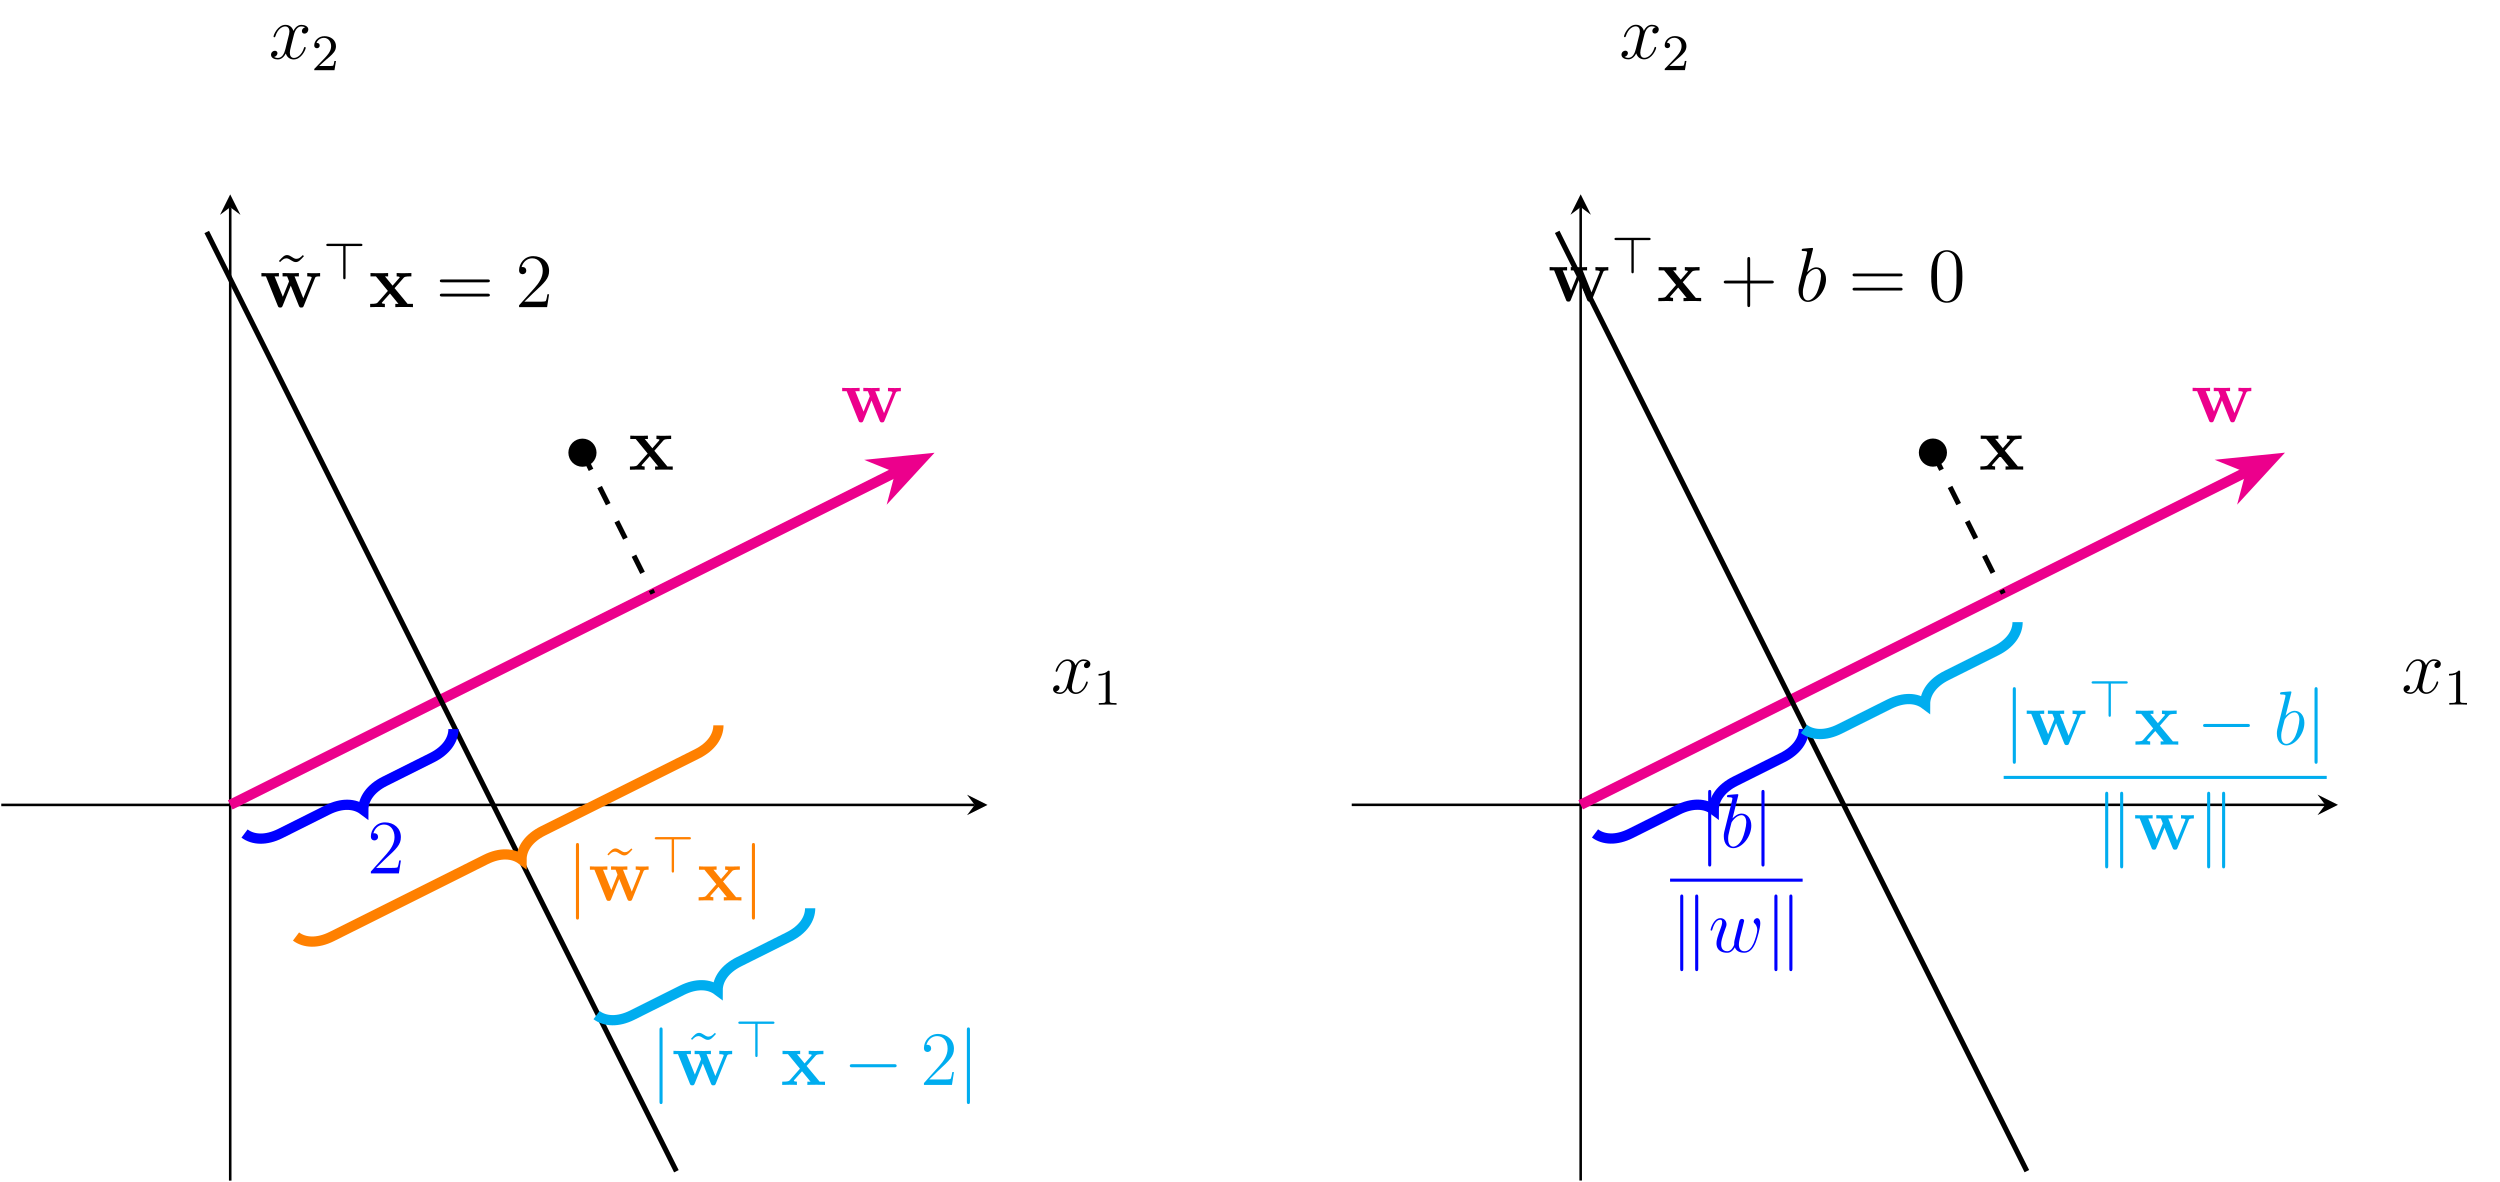<?xml version="1.0" encoding="UTF-8"?>
<svg xmlns="http://www.w3.org/2000/svg" xmlns:xlink="http://www.w3.org/1999/xlink" width="467.21pt" height="220.88pt" viewBox="0 0 467.21 220.88" version="1.1">
<defs>
<g>
<symbol overflow="visible" id="glyph0-0">
<path style="stroke:none;" d=""/>
</symbol>
<symbol overflow="visible" id="glyph0-1">
<path style="stroke:none;" d="M 10.328 -5.406 C 10.422 -5.656 10.469 -5.75 11.297 -5.75 L 11.297 -6.375 C 10.891 -6.344 10.703 -6.344 10.188 -6.344 C 9.594 -6.344 9.406 -6.344 8.891 -6.375 L 8.891 -5.75 C 9.016 -5.75 9.719 -5.75 9.719 -5.562 C 9.719 -5.547 9.719 -5.531 9.672 -5.391 L 8.156 -1.656 L 6.516 -5.75 L 7.328 -5.75 L 7.328 -6.375 C 6.984 -6.344 6.141 -6.344 5.75 -6.344 C 5.016 -6.344 4.984 -6.344 4.281 -6.375 L 4.281 -5.75 L 5.125 -5.75 C 5.156 -5.641 5.234 -5.453 5.297 -5.328 C 5.328 -5.234 5.484 -4.891 5.484 -4.812 C 5.484 -4.797 5.438 -4.688 5.422 -4.641 L 4.328 -1.938 L 2.781 -5.75 L 3.594 -5.75 L 3.594 -6.375 C 3.266 -6.344 2.297 -6.344 1.906 -6.344 C 1.453 -6.344 0.766 -6.344 0.328 -6.375 L 0.328 -5.75 L 1.172 -5.75 L 3.375 -0.281 C 3.469 -0.031 3.531 0.078 3.844 0.078 C 4 0.078 4.172 0.078 4.281 -0.219 L 5.812 -4.016 L 7.328 -0.25 C 7.453 0.078 7.609 0.078 7.781 0.078 C 8.109 0.078 8.141 -0.016 8.25 -0.266 Z M 10.328 -5.406 "/>
</symbol>
<symbol overflow="visible" id="glyph0-2">
<path style="stroke:none;" d="M 4.828 -3.547 L 6.5 -5.453 C 6.656 -5.641 6.781 -5.75 7.969 -5.75 L 7.969 -6.375 C 7.172 -6.344 7.141 -6.344 6.656 -6.344 C 6.234 -6.344 5.625 -6.344 5.219 -6.375 L 5.219 -5.75 C 5.5 -5.75 5.797 -5.688 5.797 -5.578 C 5.797 -5.547 5.719 -5.453 5.688 -5.422 L 4.453 -4.016 L 3.031 -5.75 L 3.625 -5.75 L 3.625 -6.375 C 3.297 -6.344 2.328 -6.344 1.938 -6.344 C 1.5 -6.344 0.734 -6.344 0.328 -6.375 L 0.328 -5.75 L 1.344 -5.75 L 3.578 -3.031 L 1.719 -0.922 C 1.547 -0.719 1.453 -0.609 0.266 -0.609 L 0.266 0 C 1.125 -0.031 1.141 -0.031 1.594 -0.031 C 2.016 -0.031 2.609 -0.031 3.016 0 L 3.016 -0.609 C 2.734 -0.609 2.438 -0.688 2.438 -0.781 C 2.438 -0.797 2.438 -0.812 2.531 -0.938 L 3.969 -2.547 L 5.562 -0.609 L 4.969 -0.609 L 4.969 0 C 5.312 -0.031 6.266 -0.031 6.672 -0.031 C 7.094 -0.031 7.859 -0.031 8.266 0 L 8.266 -0.609 L 7.266 -0.609 Z M 4.828 -3.547 "/>
</symbol>
<symbol overflow="visible" id="glyph1-0">
<path style="stroke:none;" d=""/>
</symbol>
<symbol overflow="visible" id="glyph1-1">
<path style="stroke:none;" d="M 5.641 -9.531 C 5.219 -9.109 4.922 -8.828 4.453 -8.828 C 4.25 -8.828 4.047 -8.859 3.594 -9.172 C 3.312 -9.344 3.031 -9.531 2.703 -9.531 C 2.172 -9.531 1.844 -9.172 1.172 -8.422 L 1.375 -8.219 C 1.797 -8.641 2.094 -8.922 2.547 -8.922 C 2.766 -8.922 2.969 -8.875 3.406 -8.578 C 3.703 -8.406 3.984 -8.219 4.312 -8.219 C 4.844 -8.219 5.156 -8.578 5.844 -9.328 Z M 5.641 -9.531 "/>
</symbol>
<symbol overflow="visible" id="glyph1-2">
<path style="stroke:none;" d="M 9.688 -4.641 C 9.891 -4.641 10.141 -4.641 10.141 -4.906 C 10.141 -5.172 9.891 -5.172 9.688 -5.172 L 1.234 -5.172 C 1.031 -5.172 0.781 -5.172 0.781 -4.922 C 0.781 -4.641 1.016 -4.641 1.234 -4.641 Z M 9.688 -1.984 C 9.891 -1.984 10.141 -1.984 10.141 -2.234 C 10.141 -2.516 9.891 -2.516 9.688 -2.516 L 1.234 -2.516 C 1.031 -2.516 0.781 -2.516 0.781 -2.25 C 0.781 -1.984 1.016 -1.984 1.234 -1.984 Z M 9.688 -1.984 "/>
</symbol>
<symbol overflow="visible" id="glyph1-3">
<path style="stroke:none;" d="M 6.312 -2.406 L 6 -2.406 C 5.953 -2.172 5.844 -1.375 5.688 -1.141 C 5.594 -1.016 4.781 -1.016 4.344 -1.016 L 1.688 -1.016 C 2.078 -1.344 2.953 -2.266 3.328 -2.609 C 5.516 -4.625 6.312 -5.359 6.312 -6.781 C 6.312 -8.438 5 -9.531 3.344 -9.531 C 1.672 -9.531 0.703 -8.125 0.703 -6.891 C 0.703 -6.156 1.328 -6.156 1.375 -6.156 C 1.672 -6.156 2.047 -6.375 2.047 -6.828 C 2.047 -7.234 1.781 -7.5 1.375 -7.5 C 1.25 -7.5 1.219 -7.5 1.172 -7.484 C 1.453 -8.469 2.219 -9.125 3.156 -9.125 C 4.375 -9.125 5.125 -8.109 5.125 -6.781 C 5.125 -5.562 4.422 -4.5 3.594 -3.578 L 0.703 -0.344 L 0.703 0 L 5.938 0 Z M 6.312 -2.406 "/>
</symbol>
<symbol overflow="visible" id="glyph1-4">
<path style="stroke:none;" d="M 5.719 -3.312 L 9.688 -3.312 C 9.891 -3.312 10.141 -3.312 10.141 -3.578 C 10.141 -3.844 9.891 -3.844 9.688 -3.844 L 5.719 -3.844 L 5.719 -7.797 C 5.719 -8 5.719 -8.266 5.469 -8.266 C 5.188 -8.266 5.188 -8.016 5.188 -7.797 L 5.188 -3.844 L 1.234 -3.844 C 1.031 -3.844 0.781 -3.844 0.781 -3.578 C 0.781 -3.312 1.016 -3.312 1.234 -3.312 L 5.188 -3.312 L 5.188 0.641 C 5.188 0.844 5.188 1.109 5.453 1.109 C 5.719 1.109 5.719 0.859 5.719 0.641 Z M 5.719 -3.312 "/>
</symbol>
<symbol overflow="visible" id="glyph1-5">
<path style="stroke:none;" d="M 6.422 -4.594 C 6.422 -5.781 6.359 -6.938 5.844 -8.031 C 5.25 -9.219 4.219 -9.531 3.516 -9.531 C 2.688 -9.531 1.656 -9.125 1.141 -7.938 C 0.734 -7.031 0.594 -6.141 0.594 -4.594 C 0.594 -3.203 0.688 -2.156 1.203 -1.141 C 1.766 -0.047 2.75 0.297 3.5 0.297 C 4.75 0.297 5.469 -0.438 5.875 -1.281 C 6.391 -2.359 6.422 -3.766 6.422 -4.594 Z M 3.5 0.016 C 3.047 0.016 2.109 -0.25 1.844 -1.812 C 1.672 -2.672 1.672 -3.766 1.672 -4.766 C 1.672 -5.938 1.672 -7 1.906 -7.844 C 2.156 -8.812 2.891 -9.25 3.5 -9.25 C 4.047 -9.25 4.875 -8.922 5.156 -7.688 C 5.328 -6.875 5.328 -5.734 5.328 -4.766 C 5.328 -3.797 5.328 -2.719 5.172 -1.844 C 4.906 -0.266 4 0.016 3.5 0.016 Z M 3.5 0.016 "/>
</symbol>
<symbol overflow="visible" id="glyph2-0">
<path style="stroke:none;" d=""/>
</symbol>
<symbol overflow="visible" id="glyph2-1">
<path style="stroke:none;" d="M 4.172 -6.203 L 6.969 -6.203 C 7.125 -6.203 7.328 -6.203 7.328 -6.422 C 7.328 -6.641 7.125 -6.641 6.969 -6.641 L 0.938 -6.641 C 0.781 -6.641 0.562 -6.641 0.562 -6.422 C 0.562 -6.203 0.781 -6.203 0.938 -6.203 L 3.734 -6.203 L 3.734 -0.375 C 3.734 -0.203 3.734 0 3.953 0 C 4.172 0 4.172 -0.203 4.172 -0.359 Z M 4.172 -6.203 "/>
</symbol>
<symbol overflow="visible" id="glyph3-0">
<path style="stroke:none;" d=""/>
</symbol>
<symbol overflow="visible" id="glyph3-1">
<path style="stroke:none;" d="M 2.281 -10.234 C 2.281 -10.5 2.281 -10.75 2 -10.75 C 1.703 -10.75 1.703 -10.5 1.703 -10.234 L 1.703 3.062 C 1.703 3.328 1.703 3.578 2 3.578 C 2.281 3.578 2.281 3.328 2.281 3.062 Z M 2.281 -10.234 "/>
</symbol>
<symbol overflow="visible" id="glyph3-2">
<path style="stroke:none;" d="M 9.453 -3.297 C 9.703 -3.297 9.953 -3.297 9.953 -3.578 C 9.953 -3.875 9.703 -3.875 9.453 -3.875 L 1.688 -3.875 C 1.453 -3.875 1.188 -3.875 1.188 -3.578 C 1.188 -3.297 1.453 -3.297 1.688 -3.297 Z M 9.453 -3.297 "/>
</symbol>
<symbol overflow="visible" id="glyph3-3">
<path style="stroke:none;" d="M 2.469 -10.266 C 2.469 -10.5 2.469 -10.75 2.188 -10.75 C 1.891 -10.75 1.891 -10.438 1.891 -10.234 L 1.891 3.062 C 1.891 3.281 1.891 3.578 2.188 3.578 C 2.469 3.578 2.469 3.328 2.469 3.094 Z M 5.266 -10.234 C 5.266 -10.453 5.266 -10.75 4.984 -10.75 C 4.688 -10.75 4.688 -10.5 4.688 -10.266 L 4.688 3.094 C 4.688 3.328 4.688 3.578 4.984 3.578 C 5.266 3.578 5.266 3.266 5.266 3.062 Z M 5.266 -10.234 "/>
</symbol>
<symbol overflow="visible" id="glyph4-0">
<path style="stroke:none;" d=""/>
</symbol>
<symbol overflow="visible" id="glyph4-1">
<path style="stroke:none;" d="M 6.797 -5.859 C 6.344 -5.766 6.172 -5.422 6.172 -5.156 C 6.172 -4.812 6.438 -4.688 6.641 -4.688 C 7.078 -4.688 7.375 -5.062 7.375 -5.453 C 7.375 -6.047 6.688 -6.328 6.078 -6.328 C 5.203 -6.328 4.719 -5.469 4.594 -5.188 C 4.266 -6.266 3.375 -6.328 3.109 -6.328 C 1.656 -6.328 0.875 -4.453 0.875 -4.125 C 0.875 -4.078 0.938 -4 1.031 -4 C 1.141 -4 1.172 -4.094 1.203 -4.141 C 1.688 -5.734 2.656 -6.031 3.062 -6.031 C 3.719 -6.031 3.844 -5.438 3.844 -5.094 C 3.844 -4.781 3.766 -4.453 3.578 -3.766 L 3.094 -1.797 C 2.891 -0.938 2.469 -0.141 1.703 -0.141 C 1.641 -0.141 1.281 -0.141 0.969 -0.328 C 1.484 -0.438 1.609 -0.859 1.609 -1.031 C 1.609 -1.312 1.391 -1.484 1.125 -1.484 C 0.781 -1.484 0.406 -1.188 0.406 -0.734 C 0.406 -0.125 1.078 0.141 1.688 0.141 C 2.375 0.141 2.875 -0.406 3.172 -0.984 C 3.406 -0.141 4.109 0.141 4.641 0.141 C 6.109 0.141 6.891 -1.734 6.891 -2.047 C 6.891 -2.125 6.828 -2.188 6.734 -2.188 C 6.609 -2.188 6.594 -2.109 6.562 -2 C 6.172 -0.734 5.328 -0.141 4.688 -0.141 C 4.188 -0.141 3.922 -0.516 3.922 -1.109 C 3.922 -1.422 3.969 -1.656 4.203 -2.594 L 4.703 -4.547 C 4.922 -5.406 5.406 -6.031 6.062 -6.031 C 6.094 -6.031 6.5 -6.031 6.797 -5.859 Z M 6.797 -5.859 "/>
</symbol>
<symbol overflow="visible" id="glyph4-2">
<path style="stroke:none;" d="M 3.312 -9.594 C 3.328 -9.656 3.359 -9.734 3.359 -9.812 C 3.359 -9.953 3.219 -9.953 3.188 -9.953 C 3.172 -9.953 2.656 -9.906 2.391 -9.891 C 2.156 -9.875 1.938 -9.844 1.672 -9.828 C 1.328 -9.797 1.234 -9.781 1.234 -9.531 C 1.234 -9.375 1.375 -9.375 1.516 -9.375 C 2.25 -9.375 2.25 -9.25 2.25 -9.109 C 2.25 -9.016 2.141 -8.594 2.078 -8.328 L 1.734 -6.953 C 1.594 -6.391 0.781 -3.125 0.719 -2.875 C 0.641 -2.516 0.641 -2.266 0.641 -2.078 C 0.641 -0.609 1.469 0.141 2.391 0.141 C 4.062 0.141 5.781 -2 5.781 -4.078 C 5.781 -5.391 5.031 -6.328 3.953 -6.328 C 3.219 -6.328 2.531 -5.703 2.266 -5.422 Z M 2.406 -0.141 C 1.953 -0.141 1.453 -0.484 1.453 -1.609 C 1.453 -2.078 1.484 -2.359 1.75 -3.359 C 1.797 -3.547 2.016 -4.453 2.078 -4.641 C 2.109 -4.766 2.953 -6.031 3.938 -6.031 C 4.562 -6.031 4.844 -5.406 4.844 -4.656 C 4.844 -3.969 4.453 -2.359 4.094 -1.609 C 3.734 -0.828 3.062 -0.141 2.406 -0.141 Z M 2.406 -0.141 "/>
</symbol>
<symbol overflow="visible" id="glyph4-3">
<path style="stroke:none;" d="M 4.938 -0.875 C 5.25 -0.016 6.141 0.141 6.688 0.141 C 7.781 0.141 8.422 -0.797 8.828 -1.797 C 9.156 -2.625 9.688 -4.516 9.688 -5.359 C 9.688 -6.234 9.234 -6.328 9.109 -6.328 C 8.766 -6.328 8.453 -5.984 8.453 -5.688 C 8.453 -5.516 8.547 -5.422 8.625 -5.359 C 8.75 -5.234 9.125 -4.844 9.125 -4.109 C 9.125 -3.609 8.719 -2.266 8.422 -1.594 C 8.016 -0.719 7.484 -0.141 6.734 -0.141 C 5.938 -0.141 5.688 -0.75 5.688 -1.406 C 5.688 -1.828 5.812 -2.328 5.859 -2.562 L 6.469 -4.984 C 6.547 -5.266 6.672 -5.766 6.672 -5.828 C 6.672 -6.031 6.5 -6.188 6.281 -6.188 C 5.859 -6.188 5.766 -5.828 5.688 -5.484 C 5.531 -4.922 4.938 -2.5 4.875 -2.188 C 4.812 -1.938 4.812 -1.781 4.812 -1.469 C 4.812 -1.125 4.359 -0.578 4.344 -0.547 C 4.188 -0.391 3.953 -0.141 3.516 -0.141 C 2.375 -0.141 2.375 -1.219 2.375 -1.469 C 2.375 -1.922 2.484 -2.547 3.125 -4.266 C 3.297 -4.703 3.375 -4.891 3.375 -5.172 C 3.375 -5.781 2.938 -6.328 2.234 -6.328 C 0.922 -6.328 0.391 -4.25 0.391 -4.125 C 0.391 -4.078 0.438 -4 0.547 -4 C 0.672 -4 0.688 -4.062 0.75 -4.266 C 1.109 -5.516 1.656 -6.031 2.188 -6.031 C 2.344 -6.031 2.562 -6.031 2.562 -5.562 C 2.562 -5.5 2.562 -5.188 2.328 -4.562 C 1.656 -2.766 1.5 -2.188 1.5 -1.641 C 1.5 -0.125 2.734 0.141 3.469 0.141 C 3.719 0.141 4.359 0.141 4.938 -0.875 Z M 4.938 -0.875 "/>
</symbol>
<symbol overflow="visible" id="glyph5-0">
<path style="stroke:none;" d=""/>
</symbol>
<symbol overflow="visible" id="glyph5-1">
<path style="stroke:none;" d="M 3 -6.094 C 3 -6.344 2.984 -6.359 2.719 -6.359 C 2.328 -5.969 1.828 -5.75 0.922 -5.75 L 0.922 -5.438 C 1.172 -5.438 1.688 -5.438 2.25 -5.688 L 2.25 -0.781 C 2.25 -0.438 2.219 -0.312 1.312 -0.312 L 0.969 -0.312 L 0.969 0 C 1.375 -0.031 2.188 -0.031 2.625 -0.031 C 3.047 -0.031 3.875 -0.031 4.281 0 L 4.281 -0.312 L 3.938 -0.312 C 3.031 -0.312 3 -0.438 3 -0.781 Z M 3 -6.094 "/>
</symbol>
<symbol overflow="visible" id="glyph5-2">
<path style="stroke:none;" d="M 2.703 -1.953 C 2.844 -2.094 3.25 -2.406 3.406 -2.547 C 4 -3.094 4.562 -3.609 4.562 -4.484 C 4.562 -5.625 3.609 -6.359 2.406 -6.359 C 1.266 -6.359 0.5 -5.484 0.5 -4.641 C 0.5 -4.172 0.875 -4.109 1.016 -4.109 C 1.219 -4.109 1.516 -4.25 1.516 -4.609 C 1.516 -5.109 1.031 -5.109 0.922 -5.109 C 1.188 -5.797 1.844 -6.047 2.297 -6.047 C 3.188 -6.047 3.656 -5.281 3.656 -4.484 C 3.656 -3.484 2.953 -2.766 1.828 -1.609 L 0.625 -0.359 C 0.5 -0.266 0.5 -0.234 0.5 0 L 4.281 0 L 4.562 -1.719 L 4.266 -1.719 C 4.234 -1.516 4.156 -1.047 4.047 -0.859 C 3.984 -0.781 3.266 -0.781 3.109 -0.781 L 1.406 -0.781 Z M 2.703 -1.953 "/>
</symbol>
</g>
<clipPath id="clip1">
  <path d="M 42 38 L 44 38 L 44 220.879 L 42 220.879 Z M 42 38 "/>
</clipPath>
<clipPath id="clip2">
  <path d="M 15 60 L 184.551 60 L 184.551 178 L 15 178 Z M 15 60 "/>
</clipPath>
<clipPath id="clip3">
  <path d="M 138 58 L 184.551 58 L 184.551 118 L 138 118 Z M 138 58 "/>
</clipPath>
<clipPath id="clip4">
  <path d="M 25 36.328 L 140 36.328 L 140 220.641 L 25 220.641 Z M 25 36.328 "/>
</clipPath>
<clipPath id="clip5">
  <path d="M 295 38 L 296 38 L 296 220.879 L 295 220.879 Z M 295 38 "/>
</clipPath>
<clipPath id="clip6">
  <path d="M 268 60 L 436.93 60 L 436.93 178 L 268 178 Z M 268 60 "/>
</clipPath>
<clipPath id="clip7">
  <path d="M 390 58 L 436.93 58 L 436.93 118 L 390 118 Z M 390 58 "/>
</clipPath>
<clipPath id="clip8">
  <path d="M 277 36.312 L 393 36.312 L 393 220.625 L 277 220.625 Z M 277 36.312 "/>
</clipPath>
</defs>
<g id="surface1">
<path style="fill:none;stroke-width:0.399;stroke-linecap:butt;stroke-linejoin:miter;stroke:rgb(0%,0%,0%);stroke-opacity:1;stroke-miterlimit:10;" d="M -26.513 57.05 L 125.088 57.05 " transform="matrix(1.2,0,0,-1.2,32.054,218.885)"/>
<path style=" stroke:none;fill-rule:nonzero;fill:rgb(0%,0%,0%);fill-opacity:1;" d="M 184.551 150.426 L 180.727 148.516 L 182.16 150.426 L 180.727 152.34 "/>
<g clip-path="url(#clip1)" clip-rule="nonzero">
<path style="fill:none;stroke-width:0.399;stroke-linecap:butt;stroke-linejoin:miter;stroke:rgb(0%,0%,0%);stroke-opacity:1;stroke-miterlimit:10;" d="M 9.141 -1.463 L 9.141 150.139 " transform="matrix(1.2,0,0,-1.2,32.054,218.885)"/>
</g>
<path style=" stroke:none;fill-rule:nonzero;fill:rgb(0%,0%,0%);fill-opacity:1;" d="M 43.023 36.328 L 41.113 40.156 L 43.023 38.719 L 44.938 40.156 "/>
<g clip-path="url(#clip2)" clip-rule="nonzero">
<path style="fill:none;stroke-width:1.594;stroke-linecap:butt;stroke-linejoin:miter;stroke:rgb(92.549%,0%,54.9%);stroke-opacity:1;stroke-miterlimit:10;" d="M 9.141 57.05 L 113.304 109.13 " transform="matrix(1.2,0,0,-1.2,32.054,218.885)"/>
</g>
<path style=" stroke:none;fill-rule:nonzero;fill:rgb(92.549%,0%,54.9%);fill-opacity:1;" d="M 172.242 85.82 L 165.449 86.504 L 168.445 87.715 L 167.617 90.84 Z M 172.242 85.82 "/>
<g clip-path="url(#clip3)" clip-rule="nonzero">
<path style="fill:none;stroke-width:1.594;stroke-linecap:butt;stroke-linejoin:miter;stroke:rgb(92.549%,0%,54.9%);stroke-opacity:1;stroke-miterlimit:10;" d="M 7.893 -0.002 L 2.574 2.021 L 4.356 0.001 L 2.574 -2.02 Z M 7.893 -0.002 " transform="matrix(1.073,-0.537,-0.537,-1.073,163.77,90.054)"/>
</g>
<g style="fill:rgb(92.549%,0%,54.9%);fill-opacity:1;">
  <use xlink:href="#glyph0-1" x="157.058" y="78.862"/>
</g>
<g clip-path="url(#clip4)" clip-rule="nonzero">
<path style="fill:none;stroke-width:0.797;stroke-linecap:butt;stroke-linejoin:miter;stroke:rgb(0%,0%,0%);stroke-opacity:1;stroke-miterlimit:10;" d="M 78.627 -0.001 L 75.577 6.096 L 69.483 18.283 L 66.436 24.38 L 63.389 30.474 L 60.339 36.571 L 54.245 48.759 L 51.198 54.856 L 45.105 67.043 L 42.054 73.14 L 39.008 79.234 L 35.961 85.331 L 29.867 97.518 L 26.817 103.615 L 20.723 115.803 L 17.676 121.9 L 14.629 127.994 L 11.579 134.087 L 8.532 140.184 L 5.485 146.278 " transform="matrix(1.2,0,0,-1.2,32.054,218.885)"/>
</g>
<g style="fill:rgb(0%,0%,0%);fill-opacity:1;">
  <use xlink:href="#glyph1-1" x="50.957" y="57.2"/>
</g>
<g style="fill:rgb(0%,0%,0%);fill-opacity:1;">
  <use xlink:href="#glyph0-1" x="48.528" y="57.399"/>
</g>
<g style="fill:rgb(0%,0%,0%);fill-opacity:1;">
  <use xlink:href="#glyph2-1" x="60.408" y="52.193"/>
</g>
<g style="fill:rgb(0%,0%,0%);fill-opacity:1;">
  <use xlink:href="#glyph0-2" x="68.91" y="57.399"/>
</g>
<g style="fill:rgb(0%,0%,0%);fill-opacity:1;">
  <use xlink:href="#glyph1-2" x="81.413" y="57.399"/>
</g>
<g style="fill:rgb(0%,0%,0%);fill-opacity:1;">
  <use xlink:href="#glyph1-3" x="96.304" y="57.399"/>
</g>
<path style="fill:none;stroke-width:1.594;stroke-linecap:butt;stroke-linejoin:miter;stroke:rgb(0%,0%,100%);stroke-opacity:1;stroke-miterlimit:10;" d="M 11.371 52.593 C 12.705 51.591 14.711 51.48 16.941 52.593 L 24.301 56.275 C 26.527 57.388 28.532 57.278 29.867 56.275 C 29.867 57.945 30.983 59.615 33.21 60.728 L 40.57 64.41 C 42.797 65.523 43.913 67.193 43.913 68.863 " transform="matrix(1.2,0,0,-1.2,32.054,218.885)"/>
<g style="fill:rgb(0%,0%,100%);fill-opacity:1;">
  <use xlink:href="#glyph1-3" x="68.606" y="163.219"/>
</g>
<path style="fill:none;stroke-width:0.399;stroke-linecap:butt;stroke-linejoin:miter;stroke:rgb(0%,0%,0%);stroke-opacity:1;stroke-miterlimit:10;" d="M 65.99 111.903 C 65.99 113.003 65.098 113.895 63.998 113.895 C 62.898 113.895 62.006 113.003 62.006 111.903 C 62.006 110.803 62.898 109.911 63.998 109.911 C 65.098 109.911 65.99 110.803 65.99 111.903 Z M 65.99 111.903 " transform="matrix(1.2,0,0,-1.2,32.054,218.885)"/>
<g style="fill:rgb(0%,0%,0%);fill-opacity:1;">
  <use xlink:href="#glyph0-2" x="117.458" y="87.789"/>
</g>
<path style=" stroke:none;fill-rule:nonzero;fill:rgb(0%,0%,0%);fill-opacity:1;" d="M 111.242 84.602 C 111.242 83.281 110.172 82.211 108.852 82.211 C 107.531 82.211 106.461 83.281 106.461 84.602 C 106.461 85.922 107.531 86.992 108.852 86.992 C 110.172 86.992 111.242 85.922 111.242 84.602 Z M 111.242 84.602 "/>
<path style="fill:none;stroke-width:0.797;stroke-linecap:butt;stroke-linejoin:miter;stroke:rgb(0%,0%,0%);stroke-opacity:1;stroke-dasharray:2.989,2.989;stroke-miterlimit:10;" d="M 63.998 111.903 L 74.968 89.963 " transform="matrix(1.2,0,0,-1.2,32.054,218.885)"/>
<path style="fill:none;stroke-width:1.594;stroke-linecap:butt;stroke-linejoin:miter;stroke:rgb(100%,50%,0%);stroke-opacity:1;stroke-miterlimit:10;" d="M 19.388 36.555 C 20.726 35.552 22.732 35.442 24.958 36.555 L 48.939 48.547 C 51.166 49.66 53.171 49.546 54.509 48.547 C 54.509 50.217 55.622 51.887 57.849 53 L 81.83 64.992 C 84.06 66.106 85.173 67.776 85.173 69.446 " transform="matrix(1.2,0,0,-1.2,32.054,218.885)"/>
<g style="fill:rgb(100%,50%,0%);fill-opacity:1;">
  <use xlink:href="#glyph3-1" x="105.929" y="168.285"/>
</g>
<g style="fill:rgb(100%,50%,0%);fill-opacity:1;">
  <use xlink:href="#glyph1-1" x="112.343" y="168.086"/>
</g>
<g style="fill:rgb(100%,50%,0%);fill-opacity:1;">
  <use xlink:href="#glyph0-1" x="109.914" y="168.285"/>
</g>
<g style="fill:rgb(100%,50%,0%);fill-opacity:1;">
  <use xlink:href="#glyph2-1" x="121.794" y="163.079"/>
</g>
<g style="fill:rgb(100%,50%,0%);fill-opacity:1;">
  <use xlink:href="#glyph0-2" x="130.296" y="168.285"/>
</g>
<g style="fill:rgb(100%,50%,0%);fill-opacity:1;">
  <use xlink:href="#glyph3-1" x="138.813" y="168.285"/>
</g>
<path style="fill:none;stroke-width:1.594;stroke-linecap:butt;stroke-linejoin:miter;stroke:rgb(0%,67.839%,93.729%);stroke-opacity:1;stroke-miterlimit:10;" d="M 66.192 24.315 C 67.53 23.313 69.535 23.202 71.761 24.315 L 79.483 28.176 C 81.713 29.289 83.718 29.179 85.052 28.176 C 85.052 29.849 86.166 31.519 88.396 32.632 L 96.117 36.493 C 98.344 37.606 99.46 39.276 99.46 40.949 " transform="matrix(1.2,0,0,-1.2,32.054,218.885)"/>
<g style="fill:rgb(0%,67.839%,93.729%);fill-opacity:1;">
  <use xlink:href="#glyph3-1" x="121.547" y="202.755"/>
</g>
<g style="fill:rgb(0%,67.839%,93.729%);fill-opacity:1;">
  <use xlink:href="#glyph1-1" x="127.961" y="202.556"/>
</g>
<g style="fill:rgb(0%,67.839%,93.729%);fill-opacity:1;">
  <use xlink:href="#glyph0-1" x="125.532" y="202.755"/>
</g>
<g style="fill:rgb(0%,67.839%,93.729%);fill-opacity:1;">
  <use xlink:href="#glyph2-1" x="137.412" y="197.549"/>
</g>
<g style="fill:rgb(0%,67.839%,93.729%);fill-opacity:1;">
  <use xlink:href="#glyph0-2" x="145.914" y="202.755"/>
</g>
<g style="fill:rgb(0%,67.839%,93.729%);fill-opacity:1;">
  <use xlink:href="#glyph3-2" x="157.62" y="202.755"/>
</g>
<g style="fill:rgb(0%,67.839%,93.729%);fill-opacity:1;">
  <use xlink:href="#glyph1-3" x="171.966" y="202.755"/>
</g>
<g style="fill:rgb(0%,67.839%,93.729%);fill-opacity:1;">
  <use xlink:href="#glyph3-1" x="178.989" y="202.755"/>
</g>
<g style="fill:rgb(0%,0%,0%);fill-opacity:1;">
  <use xlink:href="#glyph4-1" x="196.398" y="129.549"/>
</g>
<g style="fill:rgb(0%,0%,0%);fill-opacity:1;">
  <use xlink:href="#glyph5-1" x="204.38" y="131.701"/>
</g>
<g style="fill:rgb(0%,0%,0%);fill-opacity:1;">
  <use xlink:href="#glyph4-1" x="50.243" y="10.97"/>
</g>
<g style="fill:rgb(0%,0%,0%);fill-opacity:1;">
  <use xlink:href="#glyph5-2" x="58.225" y="13.121"/>
</g>
<path style="fill:none;stroke-width:0.399;stroke-linecap:butt;stroke-linejoin:miter;stroke:rgb(0%,0%,0%);stroke-opacity:1;stroke-miterlimit:10;" d="M -26.513 57.049 L 125.088 57.049 " transform="matrix(1.2,0,0,-1.2,284.433,218.868)"/>
<path style=" stroke:none;fill-rule:nonzero;fill:rgb(0%,0%,0%);fill-opacity:1;" d="M 436.93 150.41 L 433.105 148.496 L 434.539 150.41 L 433.105 152.324 "/>
<g clip-path="url(#clip5)" clip-rule="nonzero">
<path style="fill:none;stroke-width:0.399;stroke-linecap:butt;stroke-linejoin:miter;stroke:rgb(0%,0%,0%);stroke-opacity:1;stroke-miterlimit:10;" d="M 9.141 -1.464 L 9.141 150.138 " transform="matrix(1.2,0,0,-1.2,284.433,218.868)"/>
</g>
<path style=" stroke:none;fill-rule:nonzero;fill:rgb(0%,0%,0%);fill-opacity:1;" d="M 295.402 36.312 L 293.492 40.137 L 295.402 38.703 L 297.316 40.137 "/>
<g clip-path="url(#clip6)" clip-rule="nonzero">
<path style="fill:none;stroke-width:1.594;stroke-linecap:butt;stroke-linejoin:miter;stroke:rgb(92.549%,0%,54.9%);stroke-opacity:1;stroke-miterlimit:10;" d="M 9.141 57.049 L 113.304 109.129 " transform="matrix(1.2,0,0,-1.2,284.433,218.868)"/>
</g>
<path style=" stroke:none;fill-rule:nonzero;fill:rgb(92.549%,0%,54.9%);fill-opacity:1;" d="M 424.621 85.801 L 417.828 86.488 L 420.824 87.699 L 419.996 90.824 Z M 424.621 85.801 "/>
<g clip-path="url(#clip7)" clip-rule="nonzero">
<path style="fill:none;stroke-width:1.594;stroke-linecap:butt;stroke-linejoin:miter;stroke:rgb(92.549%,0%,54.9%);stroke-opacity:1;stroke-miterlimit:10;" d="M 7.894 0 L 2.574 2.02 L 4.356 0 L 2.574 -2.021 Z M 7.894 0 " transform="matrix(1.073,-0.537,-0.537,-1.073,416.149,90.037)"/>
</g>
<g style="fill:rgb(92.549%,0%,54.9%);fill-opacity:1;">
  <use xlink:href="#glyph0-1" x="409.437" y="78.845"/>
</g>
<g clip-path="url(#clip8)" clip-rule="nonzero">
<path style="fill:none;stroke-width:0.797;stroke-linecap:butt;stroke-linejoin:miter;stroke:rgb(0%,0%,0%);stroke-opacity:1;stroke-miterlimit:10;" d="M 78.627 0.001 L 75.576 6.095 L 72.53 12.189 L 69.483 18.286 L 66.436 24.379 L 63.389 30.476 L 60.339 36.57 L 57.292 42.664 L 54.245 48.761 L 48.151 60.948 L 45.104 67.045 L 42.054 73.139 L 39.007 79.233 L 35.961 85.33 L 32.914 91.424 L 29.867 97.521 L 26.817 103.614 L 23.77 109.708 L 20.723 115.805 L 14.629 127.993 L 11.579 134.09 L 8.532 140.183 L 5.485 146.28 " transform="matrix(1.2,0,0,-1.2,284.433,218.868)"/>
</g>
<g style="fill:rgb(0%,0%,0%);fill-opacity:1;">
  <use xlink:href="#glyph0-1" x="289.27" y="56.286"/>
</g>
<g style="fill:rgb(0%,0%,0%);fill-opacity:1;">
  <use xlink:href="#glyph2-1" x="301.15" y="51.081"/>
</g>
<g style="fill:rgb(0%,0%,0%);fill-opacity:1;">
  <use xlink:href="#glyph0-2" x="309.652" y="56.286"/>
</g>
<g style="fill:rgb(0%,0%,0%);fill-opacity:1;">
  <use xlink:href="#glyph1-4" x="321.358" y="56.286"/>
</g>
<g style="fill:rgb(0%,0%,0%);fill-opacity:1;">
  <use xlink:href="#glyph4-2" x="335.472" y="56.286"/>
</g>
<g style="fill:rgb(0%,0%,0%);fill-opacity:1;">
  <use xlink:href="#glyph1-2" x="345.429" y="56.286"/>
</g>
<g style="fill:rgb(0%,0%,0%);fill-opacity:1;">
  <use xlink:href="#glyph1-5" x="360.321" y="56.286"/>
</g>
<path style="fill:none;stroke-width:1.594;stroke-linecap:butt;stroke-linejoin:miter;stroke:rgb(0%,0%,100%);stroke-opacity:1;stroke-miterlimit:10;" d="M 11.371 52.595 C 12.705 51.593 14.711 51.479 16.94 52.595 L 24.3 56.274 C 26.527 57.387 28.532 57.276 29.867 56.274 C 29.867 57.944 30.983 59.617 33.21 60.73 L 40.57 64.409 C 42.797 65.522 43.913 67.195 43.913 68.865 " transform="matrix(1.2,0,0,-1.2,284.433,218.868)"/>
<g style="fill:rgb(0%,0%,100%);fill-opacity:1;">
  <use xlink:href="#glyph3-1" x="317.524" y="158.369"/>
</g>
<g style="fill:rgb(0%,0%,100%);fill-opacity:1;">
  <use xlink:href="#glyph4-2" x="321.51" y="158.369"/>
</g>
<g style="fill:rgb(0%,0%,100%);fill-opacity:1;">
  <use xlink:href="#glyph3-1" x="327.482" y="158.369"/>
</g>
<path style="fill:none;stroke-width:0.478;stroke-linecap:butt;stroke-linejoin:miter;stroke:rgb(0%,0%,100%);stroke-opacity:1;stroke-miterlimit:10;" d="M -43.854 -143.993 L -23.209 -143.993 " transform="matrix(1.2,0,0,-1.2,364.734,-8.304)"/>
<g style="fill:rgb(0%,0%,100%);fill-opacity:1;">
  <use xlink:href="#glyph3-3" x="312.11" y="177.916"/>
</g>
<g style="fill:rgb(0%,0%,100%);fill-opacity:1;">
  <use xlink:href="#glyph4-3" x="319.282" y="177.916"/>
</g>
<g style="fill:rgb(0%,0%,100%);fill-opacity:1;">
  <use xlink:href="#glyph3-3" x="329.71" y="177.916"/>
</g>
<path style="fill:none;stroke-width:0.399;stroke-linecap:butt;stroke-linejoin:miter;stroke:rgb(0%,0%,0%);stroke-opacity:1;stroke-miterlimit:10;" d="M 65.99 111.905 C 65.99 113.006 65.098 113.897 63.998 113.897 C 62.897 113.897 62.006 113.006 62.006 111.905 C 62.006 110.802 62.897 109.91 63.998 109.91 C 65.098 109.91 65.99 110.802 65.99 111.905 Z M 65.99 111.905 " transform="matrix(1.2,0,0,-1.2,284.433,218.868)"/>
<g style="fill:rgb(0%,0%,0%);fill-opacity:1;">
  <use xlink:href="#glyph0-2" x="369.837" y="87.772"/>
</g>
<path style=" stroke:none;fill-rule:nonzero;fill:rgb(0%,0%,0%);fill-opacity:1;" d="M 363.621 84.582 C 363.621 83.262 362.551 82.191 361.23 82.191 C 359.91 82.191 358.84 83.262 358.84 84.582 C 358.84 85.906 359.91 86.977 361.23 86.977 C 362.551 86.977 363.621 85.906 363.621 84.582 Z M 363.621 84.582 "/>
<path style="fill:none;stroke-width:0.797;stroke-linecap:butt;stroke-linejoin:miter;stroke:rgb(0%,0%,0%);stroke-opacity:1;stroke-dasharray:2.989,2.989;stroke-miterlimit:10;" d="M 63.998 111.905 L 74.968 89.962 " transform="matrix(1.2,0,0,-1.2,284.433,218.868)"/>
<path style="fill:none;stroke-width:1.594;stroke-linecap:butt;stroke-linejoin:miter;stroke:rgb(0%,67.839%,93.729%);stroke-opacity:1;stroke-miterlimit:10;" d="M 43.916 68.868 C 45.254 67.866 47.259 67.755 49.486 68.868 L 57.207 72.729 C 59.437 73.842 61.442 73.731 62.777 72.729 C 62.777 74.399 63.89 76.069 66.12 77.185 L 73.841 81.046 C 76.068 82.159 77.185 83.829 77.185 85.499 " transform="matrix(1.2,0,0,-1.2,284.433,218.868)"/>
<g style="fill:rgb(0%,67.839%,93.729%);fill-opacity:1;">
  <use xlink:href="#glyph3-1" x="374.452" y="139.166"/>
</g>
<g style="fill:rgb(0%,67.839%,93.729%);fill-opacity:1;">
  <use xlink:href="#glyph0-1" x="378.436" y="139.166"/>
</g>
<g style="fill:rgb(0%,67.839%,93.729%);fill-opacity:1;">
  <use xlink:href="#glyph2-1" x="390.318" y="133.96"/>
</g>
<g style="fill:rgb(0%,67.839%,93.729%);fill-opacity:1;">
  <use xlink:href="#glyph0-2" x="398.818" y="139.166"/>
</g>
<g style="fill:rgb(0%,67.839%,93.729%);fill-opacity:1;">
  <use xlink:href="#glyph3-2" x="410.524" y="139.166"/>
</g>
<g style="fill:rgb(0%,67.839%,93.729%);fill-opacity:1;">
  <use xlink:href="#glyph4-2" x="424.872" y="139.166"/>
</g>
<g style="fill:rgb(0%,67.839%,93.729%);fill-opacity:1;">
  <use xlink:href="#glyph3-1" x="430.844" y="139.166"/>
</g>
<path style="fill:none;stroke-width:0.478;stroke-linecap:butt;stroke-linejoin:miter;stroke:rgb(0%,67.839%,93.729%);stroke-opacity:1;stroke-miterlimit:10;" d="M -43.852 -143.994 L 6.46 -143.994 " transform="matrix(1.2,0,0,-1.2,427.076,-27.507)"/>
<g style="fill:rgb(0%,67.839%,93.729%);fill-opacity:1;">
  <use xlink:href="#glyph3-3" x="391.527" y="158.712"/>
</g>
<g style="fill:rgb(0%,67.839%,93.729%);fill-opacity:1;">
  <use xlink:href="#glyph0-1" x="398.7" y="158.712"/>
</g>
<g style="fill:rgb(0%,67.839%,93.729%);fill-opacity:1;">
  <use xlink:href="#glyph3-3" x="410.581" y="158.712"/>
</g>
<g style="fill:rgb(0%,0%,0%);fill-opacity:1;">
  <use xlink:href="#glyph4-1" x="448.777" y="129.532"/>
</g>
<g style="fill:rgb(0%,0%,0%);fill-opacity:1;">
  <use xlink:href="#glyph5-1" x="456.759" y="131.684"/>
</g>
<g style="fill:rgb(0%,0%,0%);fill-opacity:1;">
  <use xlink:href="#glyph4-1" x="302.622" y="10.953"/>
</g>
<g style="fill:rgb(0%,0%,0%);fill-opacity:1;">
  <use xlink:href="#glyph5-2" x="310.604" y="13.104"/>
</g>
</g>
</svg>
